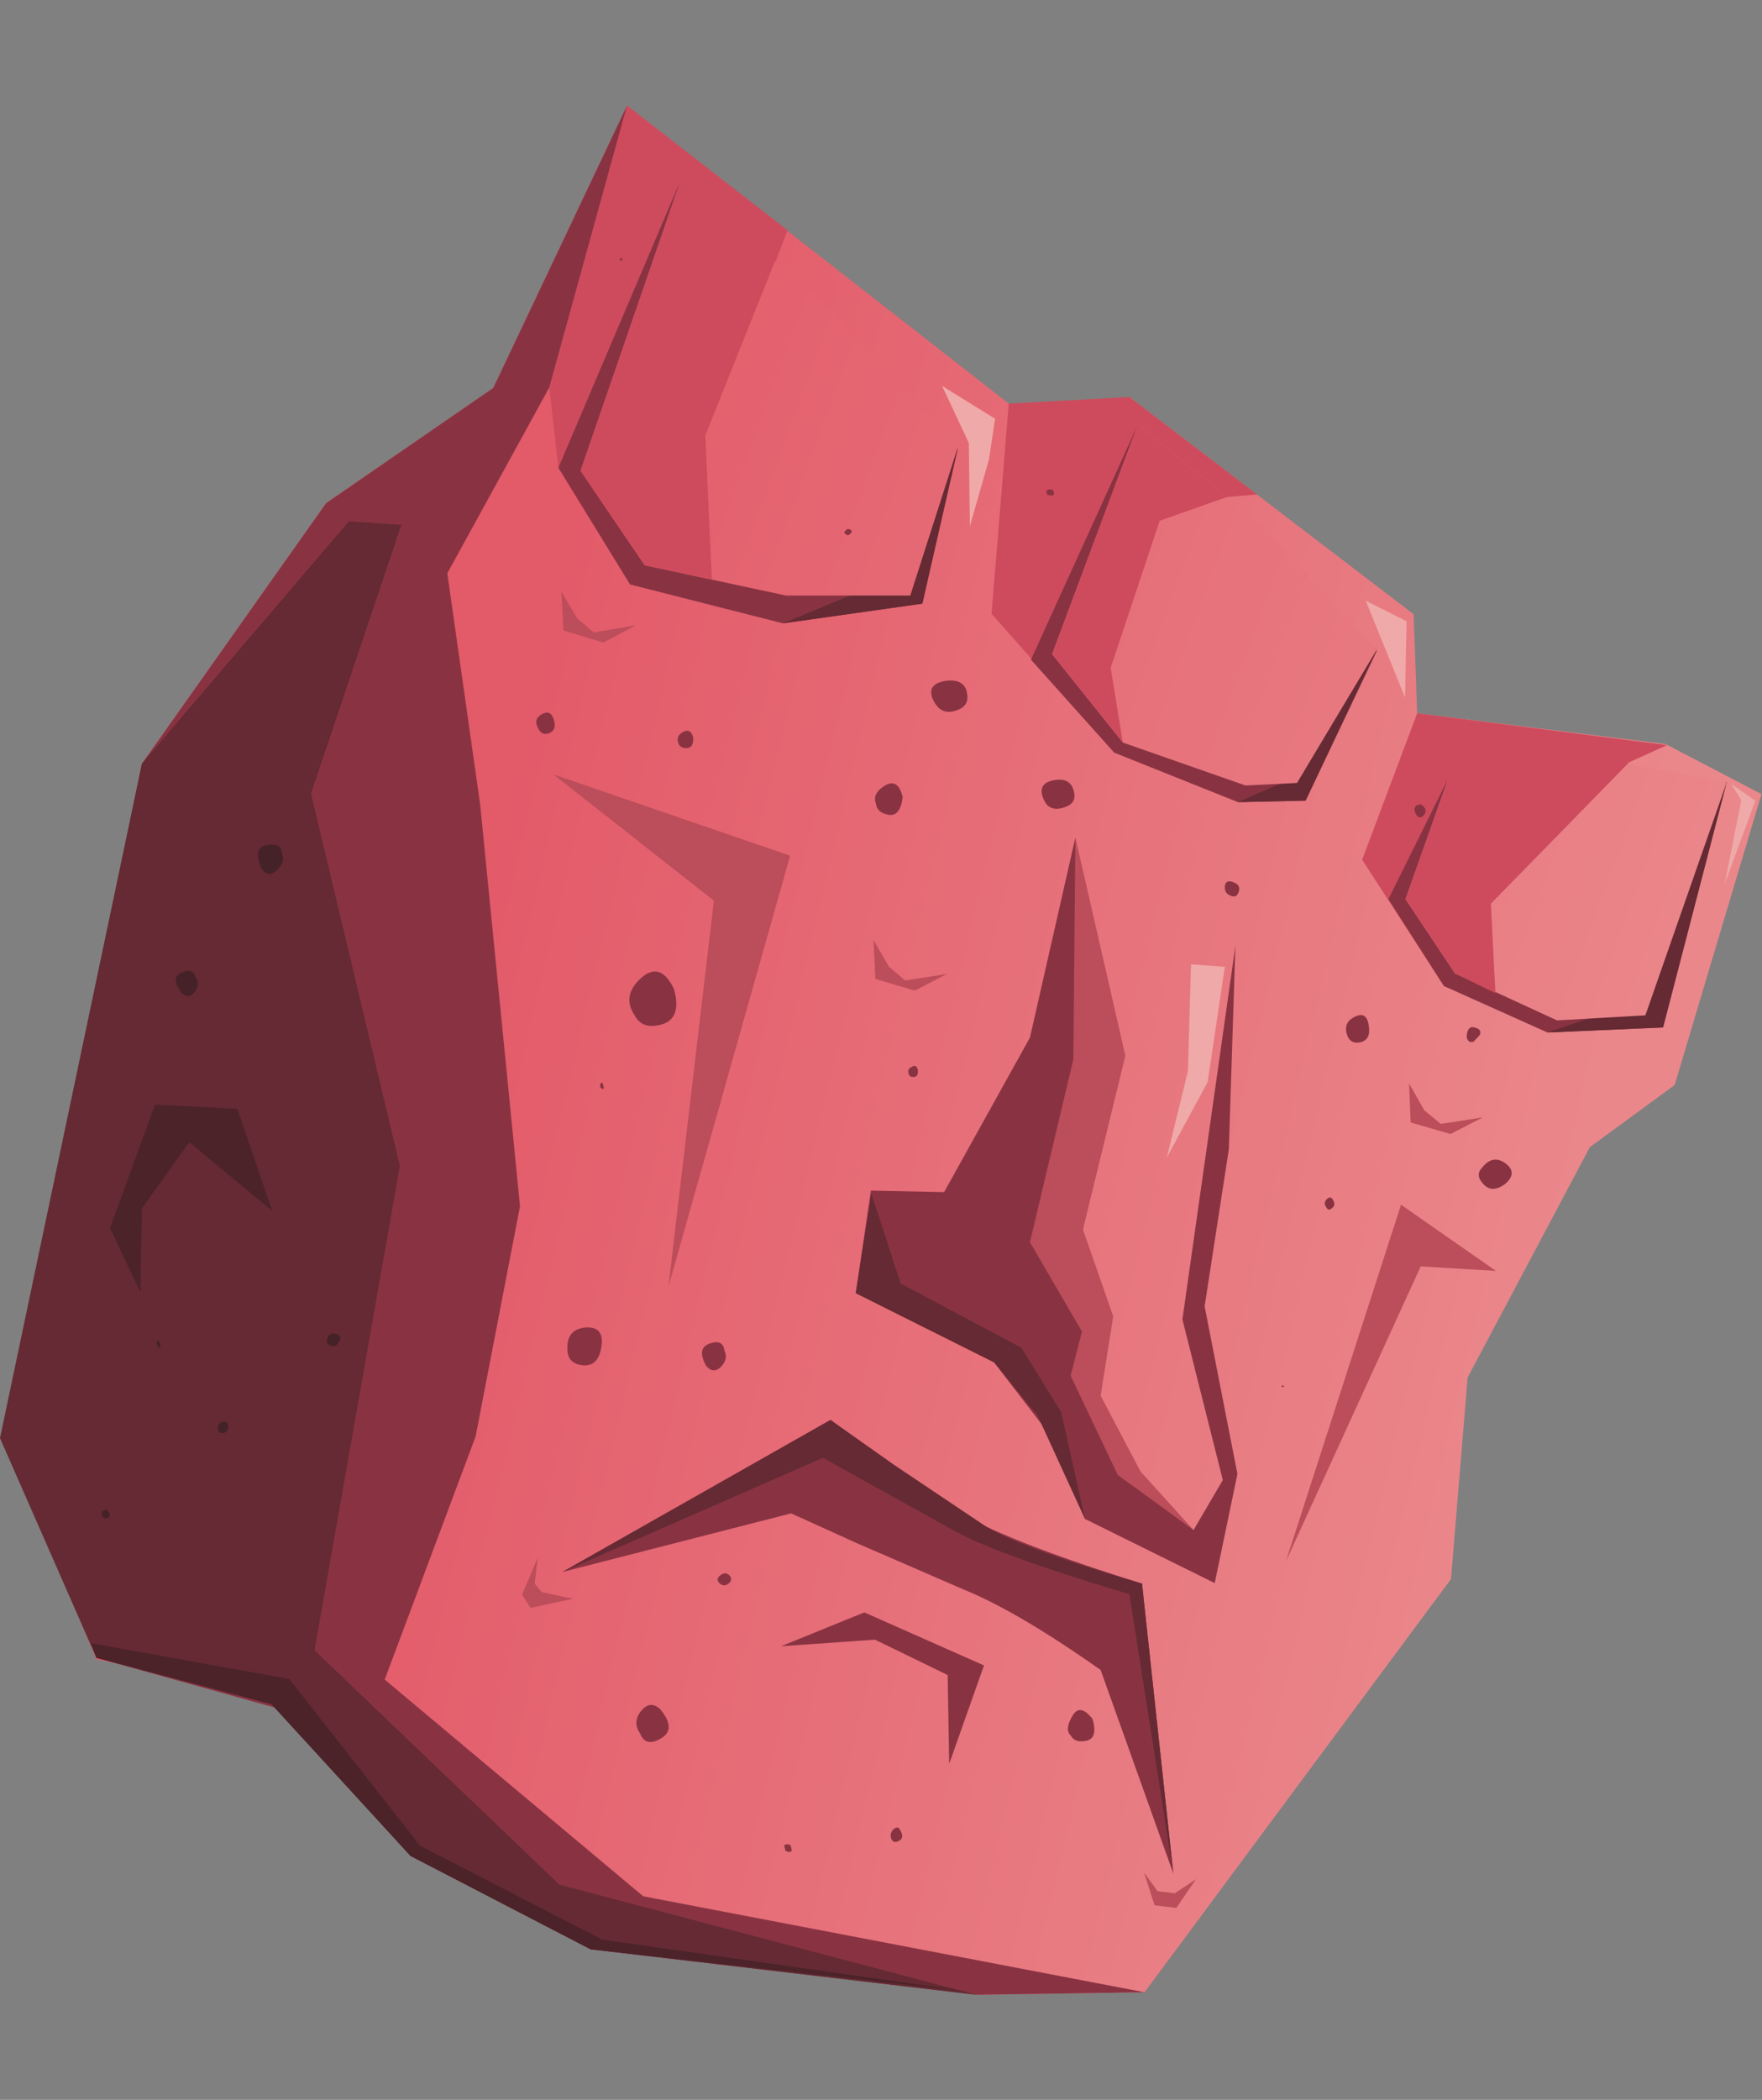 <?xml version="1.0" encoding="UTF-8" standalone="no"?>
<svg xmlns:xlink="http://www.w3.org/1999/xlink" height="207.85px" width="174.5px" xmlns="http://www.w3.org/2000/svg">
  <rect width="100%" height="100%" fill="#808080" stroke="none"/>
  <g transform="matrix(1.0, 0.0, 0.0, 1.0, 0.0, 0.0)">
    <use height="187.0" transform="matrix(1.0, 0.0, 0.0, 1.0, 0.0, 10.45)" width="174.45" xlink:href="#shape0"/>
  </g>
  <defs>
    <g id="shape0" transform="matrix(1.0, 0.0, 0.0, 1.0, 0.0, -10.45)">
      <path d="M165.85 107.4 L157.45 113.55 145.35 136.35 143.7 156.3 113.35 197.2 96.7 197.45 61.9 191.25 27.5 167.8 9.55 164.25 1.1 144.05 2.9 130.9 14.05 75.6 32.3 49.8 48.85 38.4 62.1 10.45 99.9 39.95 99.85 41.95 111.85 39.3 140.0 60.8 140.35 70.6 164.95 73.65 174.45 78.6 165.85 107.4" fill="url(#gradient0)" fill-rule="evenodd" stroke="none"/>
      <path d="M111.85 39.3 L124.5 48.95 119.15 49.4 114.9 64.35 110.35 74.5 98.2 60.75 99.9 39.95 111.85 39.3" fill="#ce4b5d" fill-rule="evenodd" stroke="none"/>
      <path d="M78.0 22.8 L73.05 35.65 77.55 61.7 62.4 57.85 55.3 46.3 54.4 38.35 62.1 10.45 78.0 22.8" fill="#ce4b5d" fill-rule="evenodd" stroke="none"/>
      <path d="M140.35 70.6 L165.1 73.75 155.4 78.15 147.85 99.6 143.0 97.6 134.9 85.1 140.35 70.6" fill="#ce4b5d" fill-rule="evenodd" stroke="none"/>
      <path d="M110.35 74.5 L102.1 65.3 112.7 42.0 136.35 64.45 129.3 79.25 122.6 79.4 110.35 74.5" fill="#893342" fill-rule="evenodd" stroke="none"/>
      <path d="M171.0 77.45 L164.7 101.7 153.25 102.2 143.0 97.6 137.5 89.0 143.45 77.0 171.0 77.45" fill="#893342" fill-rule="evenodd" stroke="none"/>
      <path d="M94.7 44.45 L91.35 59.75 77.55 61.7 62.4 57.85 55.3 46.3 67.4 17.85 94.7 44.45" fill="#893342" fill-rule="evenodd" stroke="none"/>
      <path d="M81.45 43.15 Q85.5 44.4 84.3 48.3 83.1 52.15 79.2 50.55 75.55 49.0 77.0 45.6 78.4 42.2 81.45 43.15" fill="#f6c79e" fill-rule="evenodd" stroke="none"/>
      <path d="M81.45 43.15 Q78.4 42.2 77.0 45.6 75.55 49.0 79.2 50.55 83.1 52.15 84.3 48.3 85.5 44.4 81.45 43.15 Z" fill="none" stroke="#ffffff" stroke-linecap="butt" stroke-linejoin="miter" stroke-width="1.0"/>
      <path d="M125.1 62.35 Q126.85 63.0 127.45 64.65 128.0 66.1 127.4 67.55 126.0 71.3 122.15 69.05 118.65 67.0 120.8 64.25 122.9 61.5 125.1 62.35" fill="#f6c79e" fill-rule="evenodd" stroke="none"/>
      <path d="M125.1 62.35 Q122.9 61.5 120.8 64.25 118.65 67.0 122.15 69.05 126.0 71.3 127.4 67.55 128.0 66.1 127.45 64.65 126.85 63.0 125.1 62.35 Z" fill="none" stroke="#ffffff" stroke-linecap="butt" stroke-linejoin="miter" stroke-width="0.8"/>
      <path d="M158.35 89.05 Q155.5 87.0 157.3 84.5 159.1 82.0 161.8 83.55 164.9 85.4 163.1 88.3 161.25 91.2 158.35 89.05" fill="#f6c79e" fill-rule="evenodd" stroke="none"/>
      <path d="M158.35 89.05 Q161.25 91.2 163.1 88.3 164.9 85.4 161.8 83.55 159.1 82.0 157.3 84.5 155.5 87.0 158.35 89.05 Z" fill="none" stroke="#ffffff" stroke-linecap="butt" stroke-linejoin="miter" stroke-width="0.8"/>
      <path d="M106.5 82.9 L111.45 104.5 107.25 121.7 110.25 130.3 109.0 138.15 112.95 145.65 118.2 151.45 109.65 148.45 103.15 134.45 95.65 126.0 104.4 103.75 106.5 82.9" fill="#bc4d5a" fill-rule="evenodd" stroke="none"/>
      <path d="M106.5 82.9 L106.3 104.85 102.0 122.95 107.15 131.8 105.1 139.8 98.45 134.85 84.75 128.0 86.25 117.85 93.5 118.0 102.0 102.7 106.5 82.9" fill="#893342" fill-rule="evenodd" stroke="none"/>
      <path d="M98.45 134.85 L99.85 134.95 105.4 134.85 110.7 146.0 118.2 151.45 121.1 146.5 117.1 130.6 122.35 93.6 121.7 113.75 119.3 129.3 122.55 145.9 120.3 156.7 107.45 150.35 104.1 142.2 98.45 134.85" fill="#893342" fill-rule="evenodd" stroke="none"/>
      <path d="M55.7 155.6 L82.25 140.55 88.0 144.9 Q94.4 149.55 97.65 151.1 102.85 153.55 113.1 156.75 L116.2 185.45 109.0 165.3 Q100.7 159.45 95.35 157.3 L84.75 152.7 78.35 149.8 55.7 155.6" fill="#893342" fill-rule="evenodd" stroke="none"/>
      <path d="M86.65 162.3 L77.35 162.95 85.6 159.6 97.45 164.85 94.0 174.6 93.85 165.8 86.65 162.3" fill="#893342" fill-rule="evenodd" stroke="none"/>
      <path d="M44.3 56.75 L47.55 79.6 51.5 119.4 47.1 142.2 38.1 166.25 63.7 187.7 113.35 197.2 96.7 197.45 58.5 192.95 40.65 183.7 27.85 169.2 9.55 164.1 0.9 144.0 2.9 130.9 14.05 75.6 32.3 49.8 48.85 38.4 62.1 10.45 54.4 38.35 44.3 56.75" fill="#893342" fill-rule="evenodd" stroke="none"/>
      <path d="M54.8 76.65 L78.25 84.7 66.2 127.35 70.7 89.15 54.8 76.65" fill="#bc4d5a" fill-rule="evenodd" stroke="none"/>
      <path d="M148.15 125.8 L140.7 125.35 127.35 154.55 138.75 119.25 148.15 125.8" fill="#bc4d5a" fill-rule="evenodd" stroke="none"/>
      <path d="M94.85 44.45 L91.35 59.75 77.55 61.7 87.05 57.75 88.85 45.1 67.4 17.85 94.85 44.45" fill="#652a33" fill-rule="evenodd" stroke="none"/>
      <path d="M136.35 64.3 L129.3 79.25 122.6 79.4 127.85 77.1 131.5 65.1 112.7 42.0 136.35 64.3" fill="#652a33" fill-rule="evenodd" stroke="none"/>
      <path d="M162.7 99.0 L168.35 79.1 143.45 77.0 171.0 77.45 164.7 101.7 153.25 102.2 162.7 99.0" fill="#652a33" fill-rule="evenodd" stroke="none"/>
      <path d="M81.45 29.85 L94.85 44.3 90.15 58.95 77.85 58.95 63.85 55.95 57.5 46.6 67.4 17.85 81.45 29.85" fill="url(#gradient1)" fill-rule="evenodd" stroke="none"/>
      <path d="M111.2 73.5 L104.2 64.75 112.7 42.0 125.2 52.25 136.35 64.3 128.45 77.5 123.35 77.75 111.2 73.5" fill="url(#gradient2)" fill-rule="evenodd" stroke="none"/>
      <path d="M171.0 77.45 L162.95 100.5 154.2 101.0 144.1 96.35 139.2 89.0 143.45 77.0 155.0 74.45 171.0 77.45" fill="url(#gradient3)" fill-rule="evenodd" stroke="none"/>
      <path d="M39.75 51.95 L30.8 78.55 39.6 115.4 31.15 163.35 55.4 186.55 96.7 197.45 58.5 192.95 40.65 183.7 26.3 168.05 9.55 164.1 0.0 142.35 14.05 75.6 34.55 51.6 39.75 51.95" fill="#652a33" fill-rule="evenodd" stroke="none"/>
      <path d="M23.5 109.75 L26.95 119.85 18.75 113.05 14.05 119.6 13.9 127.9 10.9 121.55 15.35 109.35 23.5 109.75" fill="#4b2329" fill-rule="evenodd" stroke="none"/>
      <path d="M86.3 118.15 L89.2 127.05 101.15 133.4 105.1 139.8 107.45 150.35 102.75 140.1 98.45 134.85 84.75 128.0 86.3 118.15" fill="#652a33" fill-rule="evenodd" stroke="none"/>
      <path d="M82.25 140.55 L88.55 145.0 97.65 151.1 Q101.35 153.35 113.1 156.75 L116.2 185.45 111.85 157.8 Q98.3 153.75 94.2 151.35 L81.5 144.3 55.7 155.6 82.25 140.55" fill="#652a33" fill-rule="evenodd" stroke="none"/>
      <path d="M9.05 162.65 L28.65 166.2 41.6 182.7 59.65 192.0 95.95 197.15 58.5 192.95 40.65 183.7 26.9 168.7 9.55 164.1 9.05 162.65" fill="#4b2329" fill-rule="evenodd" stroke="none"/>
      <path d="M117.95 95.45 L121.3 95.7 119.6 107.1 115.55 114.6 117.65 106.0 117.95 95.45" fill="#efa9a8" fill-rule="evenodd" stroke="none"/>
      <path d="M93.3 38.2 L98.55 41.45 97.95 45.45 96.05 52.1 95.95 43.85 93.3 38.2" fill="#efa9a8" fill-rule="evenodd" stroke="none"/>
      <path d="M139.3 61.5 L139.15 69.05 135.25 59.45 139.3 61.5" fill="#efa9a8" fill-rule="evenodd" stroke="none"/>
      <path d="M171.45 77.6 L173.85 79.25 170.8 87.5 172.45 79.2 171.45 77.6" fill="#efa9a8" fill-rule="evenodd" stroke="none"/>
      <path d="M53.25 154.2 L52.95 156.75 53.65 157.6 56.75 158.25 52.55 159.15 51.7 157.85 53.25 154.2" fill="#bc4d5a" fill-rule="evenodd" stroke="none"/>
      <path d="M113.3 185.35 L114.65 187.2 116.35 187.4 118.45 186.0 116.5 188.85 114.35 188.6 113.3 185.35" fill="#bc4d5a" fill-rule="evenodd" stroke="none"/>
      <path d="M141.05 109.9 L142.7 111.25 146.85 110.6 143.65 112.25 139.7 111.1 139.55 107.25 141.05 109.9" fill="#bc4d5a" fill-rule="evenodd" stroke="none"/>
      <path d="M86.5 93.05 L88.05 95.7 89.65 97.05 93.8 96.4 90.6 98.05 86.7 96.9 86.5 93.05" fill="#bc4d5a" fill-rule="evenodd" stroke="none"/>
      <path d="M57.15 61.2 L58.8 62.6 62.95 61.9 59.75 63.6 55.8 62.4 55.6 58.55 57.15 61.2" fill="#bc4d5a" fill-rule="evenodd" stroke="none"/>
      <path d="M65.4 169.2 Q67.0 171.15 65.5 172.05 63.95 173.0 63.4 171.6 62.6 170.45 63.5 169.35 64.4 168.25 65.4 169.2" fill="#893342" fill-rule="evenodd" stroke="none"/>
      <path d="M71.2 156.05 Q71.75 155.5 72.2 155.9 72.65 156.35 72.15 156.75 71.7 157.1 71.3 156.75 70.9 156.4 71.2 156.05" fill="#893342" fill-rule="evenodd" stroke="none"/>
      <path d="M69.9 135.15 Q69.0 133.45 70.25 133.0 71.6 132.5 71.75 133.7 72.15 134.5 71.4 135.3 70.6 136.05 69.9 135.15" fill="#893342" fill-rule="evenodd" stroke="none"/>
      <path d="M56.2 133.65 Q56.05 131.6 57.95 131.4 59.9 131.25 59.55 133.35 59.25 135.25 57.75 135.15 56.25 135.0 56.2 133.65" fill="#893342" fill-rule="evenodd" stroke="none"/>
      <path d="M89.15 181.15 Q89.6 181.9 89.05 182.2 88.45 182.55 88.25 181.95 88.1 181.45 88.5 181.05 88.95 180.7 89.15 181.15" fill="#893342" fill-rule="evenodd" stroke="none"/>
      <path d="M77.8 183.2 L77.7 182.85 Q77.55 182.45 78.25 182.6 78.7 183.6 77.8 183.2" fill="#893342" fill-rule="evenodd" stroke="none"/>
      <path d="M106.05 171.8 Q105.4 171.2 106.2 169.85 106.95 168.55 108.2 170.15 108.75 172.05 107.6 172.3 106.45 172.55 106.05 171.8" fill="#893342" fill-rule="evenodd" stroke="none"/>
      <path d="M126.85 137.25 L127.1 137.1 127.15 137.3 126.85 137.25" fill="#893342" fill-rule="evenodd" stroke="none"/>
      <path d="M131.35 119.5 Q131.0 119.05 131.45 118.65 131.85 118.3 132.1 118.95 132.25 119.35 131.9 119.6 131.55 119.9 131.35 119.5" fill="#893342" fill-rule="evenodd" stroke="none"/>
      <path d="M146.8 115.55 Q147.85 114.25 149.1 115.15 150.35 116.1 149.05 117.2 147.75 118.15 146.9 117.2 146.05 116.3 146.8 115.55" fill="#893342" fill-rule="evenodd" stroke="none"/>
      <path d="M145.25 102.65 Q145.3 101.5 146.05 101.7 146.8 101.9 146.55 102.45 L145.95 103.1 Q145.4 103.3 145.25 102.65" fill="#893342" fill-rule="evenodd" stroke="none"/>
      <path d="M133.45 102.55 Q132.95 101.25 134.15 100.65 135.35 100.05 135.55 101.5 135.8 102.85 134.8 103.15 133.8 103.4 133.45 102.55" fill="#893342" fill-rule="evenodd" stroke="none"/>
      <path d="M90.0 106.3 Q89.8 105.85 90.3 105.6 90.75 105.3 90.9 105.9 90.95 106.55 90.55 106.6 90.1 106.65 90.0 106.3" fill="#893342" fill-rule="evenodd" stroke="none"/>
      <path d="M62.85 100.5 Q61.55 98.55 63.5 96.8 65.4 95.1 66.75 97.9 67.55 100.8 65.55 101.4 63.6 101.95 62.85 100.5" fill="#893342" fill-rule="evenodd" stroke="none"/>
      <path d="M59.6 107.75 Q59.35 107.6 59.45 107.35 59.5 107.05 59.7 107.25 L59.8 107.65 Q59.75 107.9 59.6 107.75" fill="#893342" fill-rule="evenodd" stroke="none"/>
      <path d="M86.75 79.55 Q86.35 78.55 87.65 77.75 88.95 77.0 89.4 78.9 89.15 80.85 88.0 80.65 86.85 80.45 86.75 79.55" fill="#893342" fill-rule="evenodd" stroke="none"/>
      <path d="M67.2 73.6 Q66.9 72.85 67.65 72.45 68.4 72.05 68.65 73.0 68.7 74.05 68.0 74.05 67.35 74.05 67.2 73.6" fill="#893342" fill-rule="evenodd" stroke="none"/>
      <path d="M53.35 72.2 Q52.75 71.2 53.65 70.7 54.55 70.2 54.85 71.25 55.15 72.2 54.45 72.55 53.7 72.85 53.35 72.2" fill="#893342" fill-rule="evenodd" stroke="none"/>
      <path d="M37.45 88.3 Q37.4 86.25 39.15 86.2 40.9 86.15 40.5 87.9 40.25 89.45 38.9 89.5 37.55 89.55 37.45 88.3" fill="#893342" fill-rule="evenodd" stroke="none"/>
      <path d="M25.9 86.0 Q25.0 83.9 26.4 83.65 27.9 83.4 27.9 84.45 28.3 85.3 27.45 86.1 26.65 86.95 25.9 86.0" fill="#452227" fill-rule="evenodd" stroke="none"/>
      <path d="M21.6 141.5 Q21.5 140.85 22.05 140.75 22.65 140.65 22.6 141.25 22.55 141.8 22.1 141.85 21.65 141.9 21.6 141.5" fill="#452227" fill-rule="evenodd" stroke="none"/>
      <path d="M32.4 132.55 Q32.6 131.8 33.3 132.05 33.95 132.25 33.55 132.85 33.25 133.4 32.75 133.2 32.25 133.0 32.4 132.55" fill="#452227" fill-rule="evenodd" stroke="none"/>
      <path d="M15.65 133.35 L15.5 132.9 Q15.6 132.6 15.8 132.85 L15.9 133.25 Q15.8 133.45 15.65 133.35" fill="#452227" fill-rule="evenodd" stroke="none"/>
      <path d="M10.75 149.65 Q11.05 150.05 10.65 150.25 10.3 150.4 10.1 150.0 9.95 149.65 10.3 149.5 10.6 149.35 10.75 149.65" fill="#452227" fill-rule="evenodd" stroke="none"/>
      <path d="M18.0 98.3 Q16.85 96.75 17.95 96.3 19.15 95.75 19.35 96.7 19.85 97.35 19.3 98.15 18.75 98.95 18.0 98.3" fill="#452227" fill-rule="evenodd" stroke="none"/>
      <path d="M61.35 25.65 L61.6 25.5 61.65 25.7 Q61.6 25.85 61.45 25.8 L61.35 25.65" fill="#893342" fill-rule="evenodd" stroke="none"/>
      <path d="M83.95 52.35 Q84.4 52.4 84.35 52.7 L84.0 53.0 Q83.55 52.85 83.65 52.6 L83.95 52.35" fill="#893342" fill-rule="evenodd" stroke="none"/>
      <path d="M104.2 48.45 Q104.55 48.85 104.25 49.05 L103.75 49.0 Q103.5 48.6 103.8 48.45 L104.2 48.45" fill="#893342" fill-rule="evenodd" stroke="none"/>
      <path d="M141.0 79.85 Q141.4 80.3 140.95 80.75 140.55 81.15 140.2 80.55 139.9 79.9 140.35 79.7 140.75 79.5 141.0 79.85" fill="#893342" fill-rule="evenodd" stroke="none"/>
      <path d="M121.9 87.25 Q122.9 87.5 122.7 88.2 122.5 88.95 121.85 88.65 121.25 88.4 121.3 87.75 121.35 87.15 121.9 87.25" fill="#893342" fill-rule="evenodd" stroke="none"/>
      <path d="M105.7 79.8 Q103.95 80.55 103.35 79.1 102.7 77.6 104.25 77.25 105.9 76.9 106.3 78.15 106.7 79.35 105.7 79.8" fill="#893342" fill-rule="evenodd" stroke="none"/>
      <path d="M94.9 70.25 Q93.25 70.95 92.45 69.35 91.65 67.75 93.6 67.4 95.45 67.15 95.75 68.5 96.05 69.8 94.9 70.25" fill="#893342" fill-rule="evenodd" stroke="none"/>
      <path d="M77.45 24.1 L69.85 43.1 70.5 57.35 63.85 55.95 57.5 46.6 67.4 17.85 77.45 24.1" fill="#ce4b5d" fill-rule="evenodd" stroke="none"/>
      <path d="M104.2 64.75 L112.7 42.0 121.5 49.2 114.85 51.55 110.0 66.1 111.2 73.5 104.2 64.75" fill="#ce4b5d" fill-rule="evenodd" stroke="none"/>
      <path d="M148.1 98.3 L144.1 96.35 139.2 89.0 143.45 77.0 151.85 72.55 161.3 75.5 147.65 89.45 148.1 98.3" fill="#ce4b5d" fill-rule="evenodd" stroke="none"/>
    </g>
    <linearGradient gradientTransform="matrix(0.067, 0.016, 0.016, -0.067, 99.55, 109.8)" gradientUnits="userSpaceOnUse" id="gradient0" spreadMethod="pad" x1="-819.2" x2="819.2">
      <stop offset="0.0" stop-color="#e35a69"/>
      <stop offset="1.0" stop-color="#ea878b"/>
    </linearGradient>
    <linearGradient gradientTransform="matrix(0.076, 0.028, 0.028, -0.076, 114.6, 54.55)" gradientUnits="userSpaceOnUse" id="gradient1" spreadMethod="pad" x1="-819.2" x2="819.2">
      <stop offset="0.0" stop-color="#e35a69"/>
      <stop offset="1.0" stop-color="#ea878b"/>
    </linearGradient>
    <linearGradient gradientTransform="matrix(0.076, 0.028, 0.028, -0.076, 113.25, 58.25)" gradientUnits="userSpaceOnUse" id="gradient2" spreadMethod="pad" x1="-819.2" x2="819.2">
      <stop offset="0.0" stop-color="#e35a69"/>
      <stop offset="1.0" stop-color="#ea878b"/>
    </linearGradient>
    <linearGradient gradientTransform="matrix(0.076, 0.028, 0.028, -0.076, 109.05, 69.95)" gradientUnits="userSpaceOnUse" id="gradient3" spreadMethod="pad" x1="-819.2" x2="819.2">
      <stop offset="0.0" stop-color="#e35a69"/>
      <stop offset="1.0" stop-color="#ea878b"/>
    </linearGradient>
  </defs>
</svg>
